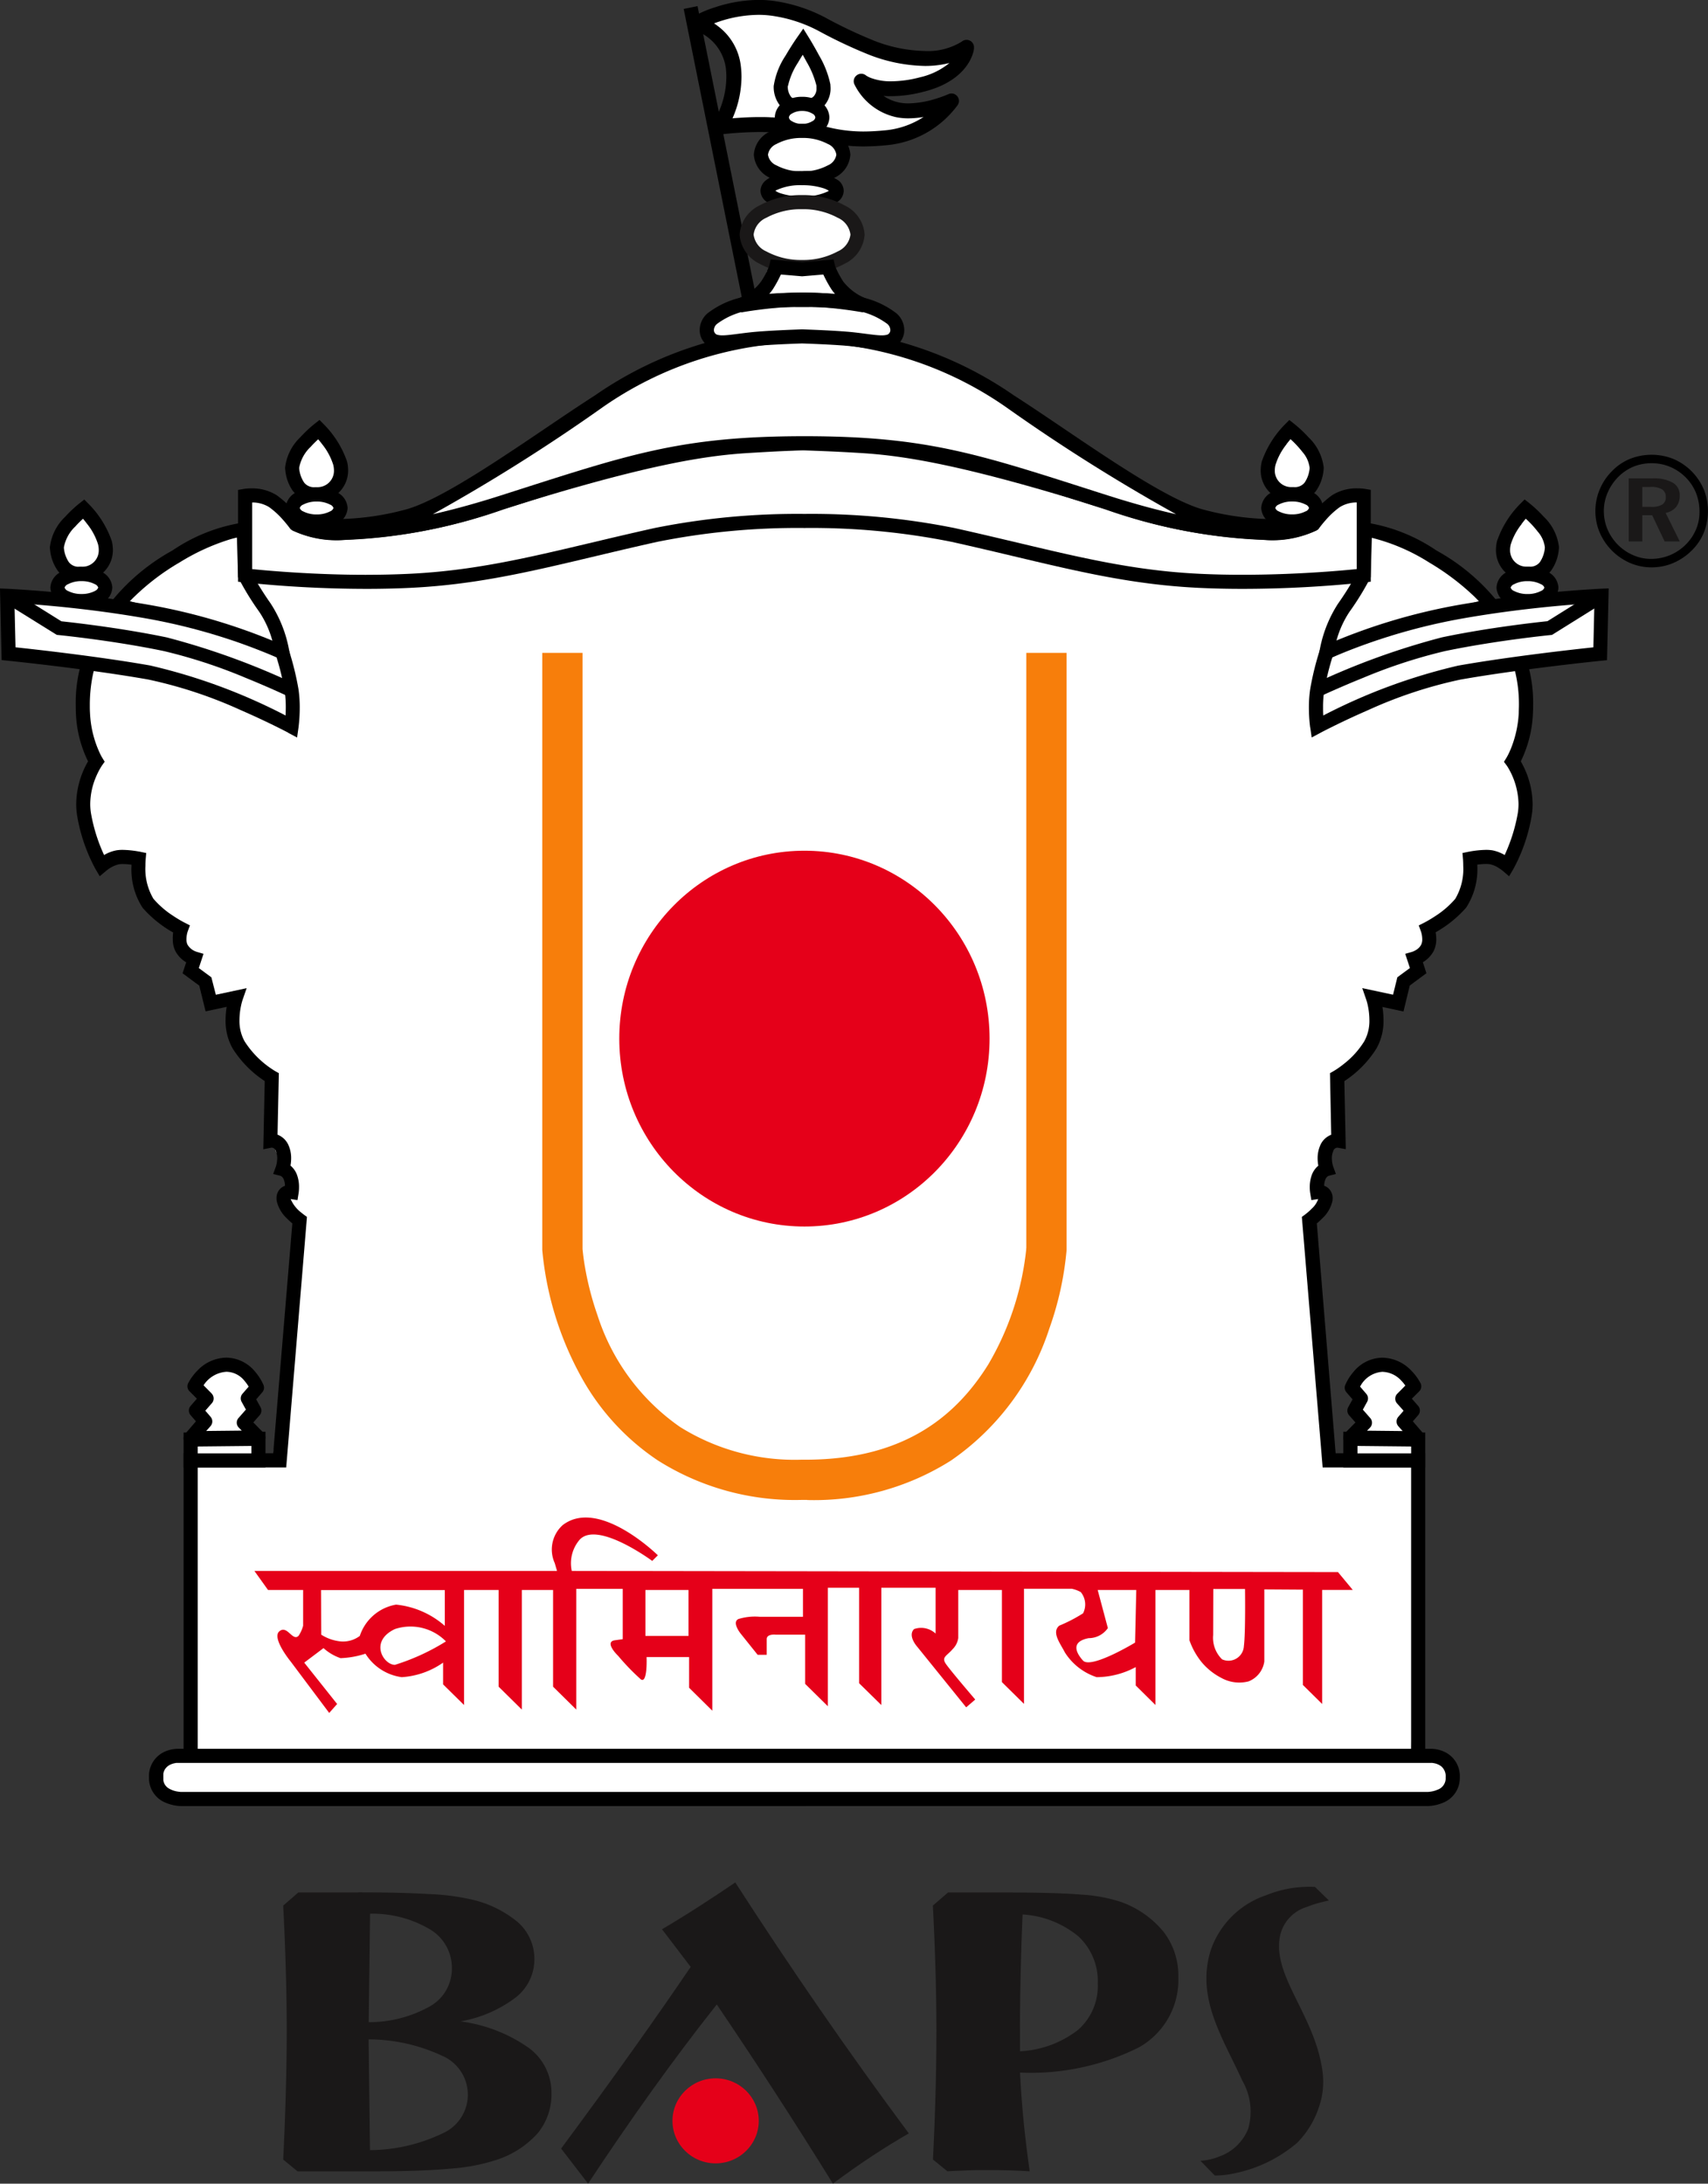 <svg id="Layer_1" data-name="Layer 1" xmlns="http://www.w3.org/2000/svg" viewBox="0 0 69.216 88.472">
  <rect x="0" y="0" width="69.216" height="88.472" fill="#333333" stroke="none"/>
  <defs>
    <style>
      .cls-1 {
        fill: #fff;
      }

      .cls-2 {
        fill: #1a1818;
      }

      .cls-3 {
        fill: #f77e0b;
      }

      .cls-4 {
        fill: #e50019;
      }
    </style>
  </defs>
  <title>2f973e72-7610-4f19-b1a6-091876f1f7a2</title>
  <g>
    <polygon class="cls-1" points="3.605 26.935 7.152 27.585 11.585 29.476 11.88 27.88 11.112 25.28 9.93 23.329 14.067 23.566 19.387 23.27 25.83 21.793 30.44 21.083 36.115 21.319 40.134 22.029 44.745 23.211 47.05 23.447 51.956 23.506 54.814 23.541 55.296 23.599 54.497 24.689 53.633 26.171 53.374 27.289 53.197 28.944 53.315 29.535 55.266 28.59 57.866 27.526 60.349 27.053 61.59 26.876 61.768 27.349 61.827 29.476 61.472 30.482 61.295 30.836 61.768 31.9 61.768 33.2 61.472 34.146 61.118 34.974 60.29 34.619 59.521 34.737 59.403 36.156 59.048 36.688 57.985 37.515 57.926 37.929 57.866 38.342 57.334 38.816 57.453 39.23 56.921 39.702 56.684 40.588 55.798 40.412 55.798 41.652 55.384 42.48 54.438 43.485 54.202 43.839 54.261 45.967 53.906 46.381 53.67 47.15 53.67 47.445 53.374 47.741 53.315 48.154 53.611 48.391 53.611 48.864 53.352 49.568 53.019 49.81 53.906 59.208 57.453 59.149 57.186 71.139 7.743 71.088 7.743 59.089 11.053 59.149 12.117 49.455 11.526 48.628 11.88 48.154 11.644 47.445 11.18 46.655 11.053 45.908 10.876 43.544 9.693 42.362 9.398 41.003 9.575 40.234 8.688 40.588 8.275 39.82 7.743 39.17 7.565 38.579 7.329 37.633 6.561 37.101 5.674 36.156 5.682 34.512 4.137 34.974 3.369 33.378 3.428 31.605 3.901 30.6 3.369 29.063 3.605 26.935"/>
    <rect class="cls-1" x="6.622" y="71.168" width="52.053" height="1.757"/>
    <polygon class="cls-1" points="33.748 10.998 31.073 10.992 31.073 12.009 33.957 12.009 33.748 10.998"/>
    <path d="M84.2,34.554a2.33,2.33,0,0,0-1.228-1.237,2.381,2.381,0,0,0-1.758-.008,2.122,2.122,0,0,0-.721.484,2.3,2.3,0,0,0-.511.755,2.24,2.24,0,0,0-.177.875,2.216,2.216,0,0,0,.17.86,2.366,2.366,0,0,0,1.237,1.247,2.2,2.2,0,0,0,.87.177,2.233,2.233,0,0,0,.868-0.172,2.376,2.376,0,0,0,.748-0.5,2.175,2.175,0,0,0,.5-0.73A2.37,2.37,0,0,0,84.2,34.554Zm-0.324,1.632a1.9,1.9,0,0,1-.42.61,1.974,1.974,0,0,1-.644.423,2,2,0,0,1-.757.145,1.792,1.792,0,0,1-.719-0.151,1.987,1.987,0,0,1-1.043-1.054,1.906,1.906,0,0,1-.145-0.734,1.858,1.858,0,0,1,.151-0.738,2.056,2.056,0,0,1,.435-0.646,1.885,1.885,0,0,1,.614-0.414,1.936,1.936,0,0,1,.738-0.139,1.894,1.894,0,0,1,.747.147,1.967,1.967,0,0,1,.637.431,1.9,1.9,0,0,1,.415.631,2.043,2.043,0,0,1,.139.759A1.837,1.837,0,0,1,83.878,36.186Z" transform="translate(-15.153 -14.72)"/>
    <path d="M22.593,86V73.6h3.631L27,64.288c-0.059-.05-0.132-0.116-0.21-0.194h0a1.393,1.393,0,0,1-.423-0.714h0a0.83,0.83,0,0,1-.008-0.11h0a0.523,0.523,0,0,1,.244-0.461h0a0.564,0.564,0,0,1,.1-0.046h0a0.77,0.77,0,0,0-.046-0.245h0a0.264,0.264,0,0,0-.134-0.158h0l-0.3-.076,0.11-.3s0.011-.028.025-0.092h0a1.169,1.169,0,0,0,.029-0.247h0a0.721,0.721,0,0,0-.049-0.272h0a0.188,0.188,0,0,0-.178-0.156h0l-0.337.066,0.058-2.763a4.35,4.35,0,0,1-1.3-1.321h0a2.254,2.254,0,0,1-.287-1.152h0a3.456,3.456,0,0,1,.044-0.533h0l-0.853.182-0.257-1.043-0.676-.5,0.146-.445a1.152,1.152,0,0,1-.443-0.465h0a1.058,1.058,0,0,1-.1-0.471h0A1.57,1.57,0,0,1,22.17,52.5h0a4.7,4.7,0,0,1-1.237-1h0a2.84,2.84,0,0,1-.451-1.693h0V49.754h0a2.727,2.727,0,0,0-.352-0.027h0a0.966,0.966,0,0,0-.167.012h0a1.268,1.268,0,0,0-.467.231h0c-0.03.023-.042,0.033-0.042,0.033h0l-0.259.219-0.172-.292a6.921,6.921,0,0,1-.736-2.117h0a2.948,2.948,0,0,1-.046-0.518h0a3.531,3.531,0,0,1,.481-1.728h0a4.832,4.832,0,0,1-.493-1.946h0c-0.005-.113-0.007-0.224-0.007-0.33h0a5.7,5.7,0,0,1,.239-1.746h0l0.025-.073,4.66-4.009,3.483-.795,7.766-.342L42.762,32.3l6.221-1.4,6.957,2.789L62,36.671l5.631,0.255,5.015,0.614,4.373,3.937,0.024,0.069a5.689,5.689,0,0,1,.239,1.745h0c0,0.106,0,.216-0.008.33h0a4.834,4.834,0,0,1-.492,1.946h0a3.544,3.544,0,0,1,.48,1.728h0a2.928,2.928,0,0,1-.046.518h0a6.91,6.91,0,0,1-.735,2.117h0l-0.172.292L76.049,50l-0.043-.033h0c-0.03-.023-0.074-0.054-0.126-0.085h0a1.028,1.028,0,0,0-.342-0.146h0a1,1,0,0,0-.165-0.012h0a2.92,2.92,0,0,0-.353.026h0c0,0.016,0,.032,0,0.049h0a2.849,2.849,0,0,1-.451,1.693h0a4.713,4.713,0,0,1-1.238,1h0a1.671,1.671,0,0,1,.026.277h0a1.072,1.072,0,0,1-.1.471h0a1.156,1.156,0,0,1-.444.465h0l0.145,0.445-0.675.5L72.028,55.7l-0.853-.183a3.453,3.453,0,0,1,.044.533h0a2.257,2.257,0,0,1-.287,1.152h0a4.323,4.323,0,0,1-1.3,1.321h0l0.058,2.756-0.336-.06h0a0.188,0.188,0,0,0-.178.156h0a0.7,0.7,0,0,0-.05.272h0a1.125,1.125,0,0,0,.029.246h0a0.922,0.922,0,0,0,.025.092h0l0.11,0.3-0.3.076h0a0.238,0.238,0,0,0-.031.017h0a0.3,0.3,0,0,0-.1.138h0a0.808,0.808,0,0,0-.046.246h0a0.593,0.593,0,0,1,.1.046h0a0.525,0.525,0,0,1,.244.461h0a0.891,0.891,0,0,1-.008.111h0a1.383,1.383,0,0,1-.423.714h0c-0.077.078-.15,0.144-0.209,0.194h0L69.279,73.6h3.632V85.858H72.338V74.175H68.753L67.91,64.024l0.128-.094s0.029-.021.08-0.064h0c0.051-.042.121-0.1,0.189-0.173h0a0.938,0.938,0,0,0,.264-0.39h0V63.3h0l-0.276.042-0.046-.279a1.435,1.435,0,0,1-.018-0.244h0a1.411,1.411,0,0,1,.087-0.508h0a0.885,0.885,0,0,1,.259-0.362h0a1.73,1.73,0,0,1-.028-0.3h0a1.276,1.276,0,0,1,.094-0.494h0a0.793,0.793,0,0,1,.457-0.46h0L69.05,58.2l0.147-.084s0.043-.024.126-0.079h0c0.082-.055.2-0.137,0.327-0.242h0a3.471,3.471,0,0,0,.79-0.888h0a1.7,1.7,0,0,0,.207-0.86h0a2.87,2.87,0,0,0-.063-0.583h0a2.043,2.043,0,0,0-.061-0.231h0l-0.165-.479,1.248,0.267,0.174-.706,0.509-.375L72.1,53.365l0.284-.082,0.033-.013h0a0.753,0.753,0,0,0,.109-0.054h0a0.556,0.556,0,0,0,.22-0.222h0a0.494,0.494,0,0,0,.043-0.219h0a1.049,1.049,0,0,0-.028-0.23h0a0.8,0.8,0,0,0-.026-0.091h0l-0.088-.239,0.227-.115a5.147,5.147,0,0,0,.462-0.276h0a3.664,3.664,0,0,0,.791-0.687h0A2.367,2.367,0,0,0,74.45,49.8h0c0-.165-0.009-0.265-0.009-0.265h0l-0.022-.255,0.249-.051a4.139,4.139,0,0,1,.706-0.076h0a1.621,1.621,0,0,1,.261.019h0a1.574,1.574,0,0,1,.494.19h0c0.033-.071.071-0.155,0.11-0.25h0a6.816,6.816,0,0,0,.414-1.4h0a2.353,2.353,0,0,0,.037-0.417h0a2.982,2.982,0,0,0-.405-1.444h0c-0.044-.076-0.068-0.109-0.068-0.109h0L76.1,45.586l0.1-.162s0.022-.034.064-0.116h0a3.368,3.368,0,0,0,.159-0.364h0A4.413,4.413,0,0,0,76.7,43.6h0c0-.105.007-0.208,0.007-0.3h0a5.6,5.6,0,0,0-.177-1.459h0L76.523,41.8h0L72.4,38.086l-4.815-.59-5.727-.26-6.145-3.031-6.773-2.715L42.952,32.84l-8.414,4.053-7.831.346-3.295.752L18.98,41.805l-0.008.028h0C18.953,41.9,18.927,42,18.9,42.14h0a6.069,6.069,0,0,0-.107,1.152h0c0,0.1,0,.2.007,0.3h0a4.268,4.268,0,0,0,.431,1.711h0c0.042,0.082.064,0.116,0.064,0.116h0l0.1,0.162-0.112.157s-0.023.033-.067,0.109h0a2.976,2.976,0,0,0-.165.33h0a2.864,2.864,0,0,0-.241,1.115h0a2.3,2.3,0,0,0,.037.417h0a6.775,6.775,0,0,0,.524,1.653h0a1.555,1.555,0,0,1,.491-0.189h0a1.527,1.527,0,0,1,.265-0.02h0a4.117,4.117,0,0,1,.7.076h0l0.252,0.051-0.023.255s-0.01.1-.01,0.264h0a2.367,2.367,0,0,0,.324,1.334h0a3.675,3.675,0,0,0,.791.687h0a4.832,4.832,0,0,0,.462.276h0l0.227,0.116-0.088.239a0.771,0.771,0,0,0-.026.091h0a1.076,1.076,0,0,0-.028.23h0a0.5,0.5,0,0,0,.042.218h0a0.644,0.644,0,0,0,.329.277h0l0.033,0.013h0L23.4,53.365l-0.19.577,0.509,0.375L23.9,55.023l1.248-.267-0.166.48a2.268,2.268,0,0,0-.061.231h0a2.9,2.9,0,0,0-.064.583h0a1.7,1.7,0,0,0,.208.86h0a3.8,3.8,0,0,0,1.118,1.13h0c0.081,0.055.125,0.079,0.125,0.079h0L26.453,58.2,26.4,60.692a0.8,0.8,0,0,1,.458.46h0a1.277,1.277,0,0,1,.094.494h0a1.739,1.739,0,0,1-.027.3h0a0.871,0.871,0,0,1,.259.362h0a1.394,1.394,0,0,1,.087.507h0a1.6,1.6,0,0,1-.017.244h0l-0.046.283L26.931,63.3v0h0a1.4,1.4,0,0,0,.453.566h0c0.051,0.043.08,0.064,0.08,0.064h0l0.128,0.094L26.751,74.175H23.165V85.714L22.593,86h0Z" transform="translate(-15.153 -14.72)"/>
    <path d="M19.453,39.4l0.228-.327a8.357,8.357,0,0,1,2.458-2.049h0a6.97,6.97,0,0,1,2.879-1.134h0l0.292-.016,0.061,2.086c0.029,0.057.084,0.159,0.165,0.3h0c0.131,0.226.329,0.547,0.592,0.921h0a5.158,5.158,0,0,1,.749,1.924h0L26.6,41.15l0.078-.275L26.6,41.15l0.282-.044,0.07,0.441L19.453,39.4h0Z" transform="translate(-15.153 -14.72)"/>
    <path class="cls-1" d="M26.209,40.742c-0.011-.04-0.022-0.081-0.036-0.124h0a3.984,3.984,0,0,0-.512-1.107h0a11.2,11.2,0,0,1-.831-1.35h0L24.8,38.1l-0.046-1.6c-0.1.022-.222,0.052-0.368,0.1h0a8.8,8.8,0,0,0-1.955.907h0a9.431,9.431,0,0,0-2.015,1.57h0l5.79,1.658h0Z" transform="translate(-15.153 -14.72)"/>
    <path d="M68.625,41.106a5.154,5.154,0,0,1,.749-1.925h0c0.264-.374.461-0.695,0.592-0.921h0c0.081-.14.135-0.241,0.165-0.3h0l0.06-2.087,0.293,0.016a6.977,6.977,0,0,1,2.879,1.134h0a8.327,8.327,0,0,1,2.457,2.049h0L76.05,39.4l-7.063,2.022-0.431.123,0.069-.441h0Z" transform="translate(-15.153 -14.72)"/>
    <path class="cls-1" d="M70.7,38.1l-0.027.056a11.189,11.189,0,0,1-.831,1.35h0a3.984,3.984,0,0,0-.512,1.107h0c-0.013.043-.025,0.084-0.036,0.124h0l5.79-1.658c-0.065-.069-0.142-0.149-0.233-0.235h0a10.038,10.038,0,0,0-1.781-1.334h0a7.906,7.906,0,0,0-2.324-1h0L70.7,38.1h0Z" transform="translate(-15.153 -14.72)"/>
    <polygon points="27.706 0.36 28.267 0.248 30.691 12.277 30.131 12.39 27.706 0.36 27.706 0.36"/>
    <path d="M48.328,20.4a9.136,9.136,0,0,0-1.93-.319h0c-0.149-.009-0.3-0.012-0.457-0.012h0a13.993,13.993,0,0,0-1.6.1h0a0.3,0.3,0,0,1-.3-0.141h0a0.3,0.3,0,0,1,.007-0.329h0s0.028-.04.079-0.131h0a3.591,3.591,0,0,0,.187-0.393h0a3.58,3.58,0,0,0,.274-1.339h0a2.985,2.985,0,0,0-.023-0.376h0a1.892,1.892,0,0,0-1.227-1.5h0l-0.038-.014h0A0.3,0.3,0,0,1,43.1,15.7h0a0.3,0.3,0,0,1,.131-0.294h0a4.324,4.324,0,0,1,.894-0.389h0a5.725,5.725,0,0,1,1.769-.3h0a4.466,4.466,0,0,1,.8.07h0a6.354,6.354,0,0,1,1.894.64h0a18.77,18.77,0,0,0,1.861.89h0a5.928,5.928,0,0,0,2.178.469h0a2.584,2.584,0,0,0,1.492-.375h0l0.01-.006h0a0.3,0.3,0,0,1,.327-0.039h0a0.3,0.3,0,0,1,.167.284h0c0.017,0.078-.149,1.315-2.036,1.785h0a5.277,5.277,0,0,1-1.31.182h0c-0.114,0-.222,0-0.321-0.013h0a1.727,1.727,0,0,0,.643.271h0a1.868,1.868,0,0,0,.373.034h0a3.924,3.924,0,0,0,1.1-.187h0a4.813,4.813,0,0,0,.515-0.187h0a0.3,0.3,0,0,1,.354.078h0a0.3,0.3,0,0,1,.023.362h0A4.016,4.016,0,0,1,51.109,20.6h0a9.657,9.657,0,0,1-.975.054H50.124a6.606,6.606,0,0,1-1.8-.256h0Z" transform="translate(-15.153 -14.72)"/>
    <path class="cls-1" d="M46.433,19.474a9.718,9.718,0,0,1,2.042.336h0a6.009,6.009,0,0,0,1.658.238h0c0.262,0,.561-0.015.914-0.05h0a3.422,3.422,0,0,0,1.534-.538h0a3.854,3.854,0,0,1-.614.055h0a2.506,2.506,0,0,1-.492-0.046h0a2.478,2.478,0,0,1-1.7-1.337h0a0.3,0.3,0,0,1,.1-0.364h0a0.3,0.3,0,0,1,.375.011h0a0.21,0.21,0,0,0,.031.02h0a1.089,1.089,0,0,0,.171.082h0a2.292,2.292,0,0,0,.827.133h0a4.662,4.662,0,0,0,1.159-.163h0a2.874,2.874,0,0,0,1.191-.579h0a3.972,3.972,0,0,1-1,.12h0a6.538,6.538,0,0,1-2.4-.512h0a19.368,19.368,0,0,1-1.912-.912h0a5.727,5.727,0,0,0-1.729-.585h0a3.887,3.887,0,0,0-.695-0.061h0a5.118,5.118,0,0,0-1.581.267h0c-0.079.025-.153,0.052-0.222,0.078h0c0.054,0.036.11,0.076,0.167,0.12h0a2.354,2.354,0,0,1,.917,1.6h0a3.588,3.588,0,0,1,.028.451h0a4.231,4.231,0,0,1-.364,1.675h0c0.305-.025.7-0.05,1.1-0.05h0c0.165,0,.331,0,0.493.014h0Z" transform="translate(-15.153 -14.72)"/>
    <path d="M27.032,34.627a1.749,1.749,0,0,1-.314-0.827h0a0.841,0.841,0,0,1-.011-0.138h0a2.022,2.022,0,0,1,.616-1.226h0a5.241,5.241,0,0,1,.578-0.544h0l0.2-.157,0.179,0.181a3.984,3.984,0,0,1,.936,1.5h0a1.55,1.55,0,0,1,.045.363h0a1.243,1.243,0,0,1-1.22,1.247h0c-0.041,0-.083,0-0.127,0H27.9a1.072,1.072,0,0,1-.865-0.4h0Z" transform="translate(-15.153 -14.72)"/>
    <path class="cls-1" d="M27.747,32.82a1.552,1.552,0,0,0-.468.842h0a0.344,0.344,0,0,0,0,.051h0a1.218,1.218,0,0,0,.2.56h0a0.5,0.5,0,0,0,.434.185h0c0.026,0,.056,0,0.085,0h0a0.664,0.664,0,0,0,.689-0.677h0a0.976,0.976,0,0,0-.029-0.227h0a2.542,2.542,0,0,0-.442-0.826h0c-0.06-.08-0.117-0.15-0.168-0.21h0c-0.089.081-.2,0.187-0.3,0.3h0Z" transform="translate(-15.153 -14.72)"/>
    <path d="M27.873,32.317" transform="translate(-15.153 -14.72)"/>
    <path d="M27.159,35.937a0.752,0.752,0,0,1-.429-0.635h0a0.752,0.752,0,0,1,.429-0.636h0a1.71,1.71,0,0,1,.826-0.2h0a1.709,1.709,0,0,1,.825.2h0a0.754,0.754,0,0,1,.43.636h0a0.753,0.753,0,0,1-.43.635h0a1.7,1.7,0,0,1-.825.2h0a1.7,1.7,0,0,1-.826-0.2h0Z" transform="translate(-15.153 -14.72)"/>
    <path class="cls-1" d="M28.529,35.439a0.227,0.227,0,0,0,.138-0.137h0a0.223,0.223,0,0,0-.138-0.138h0a1.135,1.135,0,0,0-.544-0.123h0a1.136,1.136,0,0,0-.545.123h0a0.226,0.226,0,0,0-.139.138h0a0.228,0.228,0,0,0,.139.137h0a1.148,1.148,0,0,0,.545.124h0a1.147,1.147,0,0,0,.544-0.124h0Z" transform="translate(-15.153 -14.72)"/>
    <path d="M17.5,37.851a1.74,1.74,0,0,1-.314-0.826h0a0.92,0.92,0,0,1-.011-0.139h0a2.02,2.02,0,0,1,.616-1.225h0a5.193,5.193,0,0,1,.578-0.545h0l0.2-.157,0.179,0.182a3.981,3.981,0,0,1,.935,1.5h0a1.555,1.555,0,0,1,.045.363h0a1.243,1.243,0,0,1-1.219,1.248h0c-0.041,0-.082,0-0.126,0H18.363a1.072,1.072,0,0,1-.865-0.4h0Z" transform="translate(-15.153 -14.72)"/>
    <path class="cls-1" d="M18.212,36.044a1.551,1.551,0,0,0-.468.842h0a0.287,0.287,0,0,0,0,.051h0a1.211,1.211,0,0,0,.2.56h0a0.5,0.5,0,0,0,.435.185h0c0.026,0,.055,0,0.084,0h0A0.663,0.663,0,0,0,19.155,37h0a0.923,0.923,0,0,0-.029-0.227h0a2.527,2.527,0,0,0-.442-0.826h0c-0.059-.079-0.116-0.15-0.167-0.21h0c-0.089.082-.2,0.187-0.3,0.3h0Z" transform="translate(-15.153 -14.72)"/>
    <g>
      <ellipse class="cls-1" cx="3.298" cy="23.807" rx="0.969" ry="0.547"/>
      <path d="M17.624,39.162a0.753,0.753,0,0,1-.43-0.635h0a0.751,0.751,0,0,1,.43-0.635h0a1.7,1.7,0,0,1,.826-0.2h0a1.7,1.7,0,0,1,.826.2h0a0.752,0.752,0,0,1,.429.635h0a0.753,0.753,0,0,1-.429.635h0a1.7,1.7,0,0,1-.826.2h0a1.7,1.7,0,0,1-.826-0.2h0Zm1.371-.5a0.225,0.225,0,0,0,.138-0.137h0A0.226,0.226,0,0,0,19,38.389h0a1.138,1.138,0,0,0-.545-0.124h0a1.139,1.139,0,0,0-.545.124h0a0.232,0.232,0,0,0-.139.137h0a0.231,0.231,0,0,0,.138.137h0a1.153,1.153,0,0,0,.546.123h0A1.151,1.151,0,0,0,19,38.664h0Z" transform="translate(-15.153 -14.72)"/>
    </g>
    <path d="M26.838,44.408s-0.812-.432-1.933-0.919h0a18.113,18.113,0,0,0-3.746-1.238h0c-2.462-.435-5.684-0.762-5.689-0.762h0l-0.251-.026-0.06-2.6,0.286-.007-0.286.007-0.006-.3,0.3,0.012a48.328,48.328,0,0,1,5.8.661h0a23.976,23.976,0,0,1,5.458,1.662h0l0.111,0.052,0.039,0.117a11.58,11.58,0,0,1,.388,1.577h0a5.153,5.153,0,0,1,.051.741h0a6.445,6.445,0,0,1-.051.817h0l-0.057.4-0.36-.192h0Z" transform="translate(-15.153 -14.72)"/>
    <path class="cls-1" d="M21.259,41.688a23.211,23.211,0,0,1,5.466,2.02h0c0.005-.1.009-0.21,0.009-0.33h0a4.5,4.5,0,0,0-.044-0.656h0a10.445,10.445,0,0,0-.329-1.366h0c-0.208-.093-0.7-0.3-1.4-0.553h0a24.2,24.2,0,0,0-3.8-1.012h0c-1.524-.272-2.958-0.435-4.009-0.53h0c-0.629-.057-1.119-0.09-1.412-0.106h0l0.042,1.791c0.807,0.086,3.4.374,5.479,0.741h0Z" transform="translate(-15.153 -14.72)"/>
    <path d="M25.1,42.18A21.172,21.172,0,0,0,21.8,41.1h0c-2.08-.434-4.275-0.651-4.279-0.651h0l-0.067-.007L15.294,39.1l0.3-.485,2.045,1.277c0.386,0.041,2.367.257,4.272,0.653h0a29.767,29.767,0,0,1,5.181,1.88h0l-0.244.517S26.1,42.587,25.1,42.18h0Z" transform="translate(-15.153 -14.72)"/>
    <polygon points="7.44 59.456 7.44 58.323 7.44 58.04 10.758 58.006 10.758 59.456 7.44 59.456 7.44 59.456"/>
    <polygon class="cls-1" points="8.012 58.883 10.187 58.883 10.187 58.584 8.012 58.606 8.012 58.883 8.012 58.883"/>
    <path d="M22.619,73.113a0.286,0.286,0,0,1,.044-0.307h0l0.43-.5-0.216-.251a0.285,0.285,0,0,1,0-.374h0l0.255-.293-0.3-.3a0.285,0.285,0,0,1-.053-0.327h0a2.149,2.149,0,0,1,.376-0.512h0a1.642,1.642,0,0,1,1.173-.523h0a1.53,1.53,0,0,1,1.158.563h0a2.13,2.13,0,0,1,.345.544h0a0.284,0.284,0,0,1-.048.294h0l-0.247.288,0.174,0.318a0.286,0.286,0,0,1-.036.326h0l-0.256.292,0.406,0.412-0.2.2,0.2-.2a0.286,0.286,0,0,1,.061.31h0a0.287,0.287,0,0,1-.262.177h0l-2.747.028h0a0.288,0.288,0,0,1-.26-0.166h0Z" transform="translate(-15.153 -14.72)"/>
    <path class="cls-1" d="M23.729,71.18a0.286,0.286,0,0,1,.011.389h0l-0.267.305,0.214,0.249a0.286,0.286,0,0,1,0,.374h0l-0.177.2,1.44-.015-0.12-.122a0.285,0.285,0,0,1-.012-0.388h0l0.3-.342-0.174-.316a0.288,0.288,0,0,1,.034-0.324h0L25.23,70.9a1.679,1.679,0,0,0-.17-0.236h0a0.955,0.955,0,0,0-.726-0.366h0a1.192,1.192,0,0,0-.932.548h0l0.328,0.332h0Z" transform="translate(-15.153 -14.72)"/>
    <path d="M25.054,38.318L24.8,38.289v-3.72l0.237-.041a1.957,1.957,0,0,1,.307-0.021h0a1.858,1.858,0,0,1,1.033.285h0a4.493,4.493,0,0,1,.947.946h0l0.031,0.015h0a2.106,2.106,0,0,0,.3.1h0a5.656,5.656,0,0,0,1.489.165h0a20.66,20.66,0,0,0,6.036-1.156h0C41.1,33,43.623,32.613,45.43,32.5h0c0.993-.061,1.617-0.088,1.975-0.1h0V32.384L47.7,32.392s1.039,0.028,2.374.11h0c1.807,0.111,4.334.494,10.249,2.363h0a20.678,20.678,0,0,0,6.036,1.156h0a4.268,4.268,0,0,0,1.82-.284h0a4.482,4.482,0,0,1,.947-0.946h0a1.848,1.848,0,0,1,1.033-.285h0a1.966,1.966,0,0,1,.306.021h0l0.238,0.04v3.721l-0.253.029a47.668,47.668,0,0,1-4.943.261h0c-0.579,0-1.179-.012-1.783-0.041h0c-3.435-.167-6.095-0.994-10.013-1.865h0a28.808,28.808,0,0,0-5.958-.56h0a28.789,28.789,0,0,0-5.959.56h0c-3.918.871-6.577,1.7-10.013,1.865h0c-0.6.029-1.2,0.041-1.784,0.041h0a47.719,47.719,0,0,1-4.942-.262h0Z" transform="translate(-15.153 -14.72)"/>
    <path class="cls-1" d="M30,38.008c0.571,0,1.163-.012,1.756-0.041h0c3.351-.162,5.971-0.974,9.917-1.852h0a29.309,29.309,0,0,1,6.082-.573h0a29.349,29.349,0,0,1,6.083.573h0c3.945,0.878,6.566,1.691,9.916,1.852h0c0.594,0.029,1.185.041,1.756,0.04h0c2.132,0,3.972-.164,4.624-0.23h0v-2.7a1.284,1.284,0,0,0-.685.188h0a3.278,3.278,0,0,0-.584.54h0c-0.16.181-.258,0.319-0.258,0.319h0l-0.03.042-0.043.029a4.143,4.143,0,0,1-2.171.4h0a21.239,21.239,0,0,1-6.208-1.182h0c-5.9-1.863-8.364-2.23-10.112-2.338h0c-1.179-.073-2.121-0.1-2.317-0.108H47.7c-0.245.005-.9,0.026-2.232,0.108h0c-1.748.107-4.214,0.475-10.112,2.338h0a21.221,21.221,0,0,1-6.208,1.182h0a4.135,4.135,0,0,1-2.171-.4h0l-0.044-.03L26.9,36.124s-0.1-.139-0.258-0.319h0a3.3,3.3,0,0,0-.585-0.54h0a1.284,1.284,0,0,0-.685-0.187h0v2.7c0.653,0.065,2.492.231,4.623,0.231h0Z" transform="translate(-15.153 -14.72)"/>
    <path d="M66.341,36.585a21.706,21.706,0,0,1-6.407-1.23h0c-5.223-1.661-7.142-2.382-12.182-2.391h0c-5.041.008-6.959,0.729-12.182,2.391h0a21.728,21.728,0,0,1-6.408,1.23h0A4.34,4.34,0,0,1,26.98,36.2h0l0.193-.524s0.142,0.019.388,0.038h0c0.245,0.02.594,0.039,1.014,0.039h0a11.186,11.186,0,0,0,3.058-.4h0c1.793-.512,5.309-3.128,7.629-4.612h0a15.247,15.247,0,0,1,8.172-2.718h0v0H48.07v0a15.249,15.249,0,0,1,8.172,2.718h0c2.319,1.484,5.836,4.1,7.629,4.612h0l-0.081.275-0.034.118,0.034-.118,0.081-.275a11.185,11.185,0,0,0,3.057.4h0a11.3,11.3,0,0,0,1.4-.078h0L68.524,36.2a4.34,4.34,0,0,1-2.179.386h0Z" transform="translate(-15.153 -14.72)"/>
    <path class="cls-1" d="M60.107,34.811c1.014,0.323,1.913.565,2.708,0.744h0a74.323,74.323,0,0,1-6.879-4.33h0a14.586,14.586,0,0,0-8.152-2.632H47.72a14.589,14.589,0,0,0-8.152,2.632h0a74.616,74.616,0,0,1-6.876,4.329h0c0.794-.179,1.691-0.421,2.7-0.743h0c5.194-1.657,7.253-2.416,12.356-2.418h0c5.1,0,7.161.761,12.355,2.418h0Z" transform="translate(-15.153 -14.72)"/>
    <path d="M67.587,35.029c-0.044,0-.085,0-0.129,0h0a1.242,1.242,0,0,1-1.216-1.247h0a1.517,1.517,0,0,1,.045-0.364h0a3.994,3.994,0,0,1,.936-1.5h0l0.179-.181,0.2,0.157a5.1,5.1,0,0,1,.578.544h0a2.018,2.018,0,0,1,.616,1.226h0a1.066,1.066,0,0,1-.01.137h0a1.755,1.755,0,0,1-.315.828h0a1.071,1.071,0,0,1-.864.4h-0.02Z" transform="translate(-15.153 -14.72)"/>
    <path class="cls-1" d="M67.285,32.726a2.529,2.529,0,0,0-.442.827h0a0.944,0.944,0,0,0-.029.226h0a0.663,0.663,0,0,0,.686.676h0c0.032,0,.063,0,0.088,0h0a0.5,0.5,0,0,0,.435-0.184h0a1.211,1.211,0,0,0,.2-0.557h0a0.473,0.473,0,0,0,0-.055h0a1.173,1.173,0,0,0-.285-0.622h0a4.161,4.161,0,0,0-.487-0.524h0c-0.05.06-.108,0.13-0.168,0.21h0Z" transform="translate(-15.153 -14.72)"/>
    <path d="M66.693,35.937a0.751,0.751,0,0,1-.429-0.635h0a0.754,0.754,0,0,1,.429-0.636h0a1.708,1.708,0,0,1,.826-0.2h0a1.708,1.708,0,0,1,.826.2h0a0.754,0.754,0,0,1,.43.636h0a0.753,0.753,0,0,1-.43.635h0a1.7,1.7,0,0,1-.826.2h0a1.7,1.7,0,0,1-.826-0.2h0Z" transform="translate(-15.153 -14.72)"/>
    <path class="cls-1" d="M68.064,35.439A0.228,0.228,0,0,0,68.2,35.3h0a0.226,0.226,0,0,0-.138-0.138h0a1.14,1.14,0,0,0-.545-0.123h0a1.137,1.137,0,0,0-.545.123h0a0.23,0.23,0,0,0-.139.138h0a0.231,0.231,0,0,0,.139.137h0a1.149,1.149,0,0,0,.545.124h0a1.151,1.151,0,0,0,.545-0.124h0Z" transform="translate(-15.153 -14.72)"/>
    <path d="M77.121,38.254c-0.043,0-.085,0-0.128,0h0A1.242,1.242,0,0,1,75.776,37h0a1.532,1.532,0,0,1,.045-0.363h0a3.978,3.978,0,0,1,.936-1.5h0l0.179-.182,0.2,0.157a5.26,5.26,0,0,1,.578.545h0a2.014,2.014,0,0,1,.615,1.225h0a0.91,0.91,0,0,1-.01.137h0a1.753,1.753,0,0,1-.314.828h0a1.074,1.074,0,0,1-.866.4H77.121Z" transform="translate(-15.153 -14.72)"/>
    <path class="cls-1" d="M76.819,35.951a2.543,2.543,0,0,0-.443.825h0a0.946,0.946,0,0,0-.028.226h0a0.663,0.663,0,0,0,.686.677h0c0.033,0,.061,0,0.087,0h0a0.5,0.5,0,0,0,.435-0.184h0a1.211,1.211,0,0,0,.2-0.558h0a0.45,0.45,0,0,0,0-.054h0a1.174,1.174,0,0,0-.285-0.622h0a4.08,4.08,0,0,0-.487-0.525h0c-0.051.06-.108,0.131-0.168,0.211h0Z" transform="translate(-15.153 -14.72)"/>
    <path d="M76.227,39.162a0.751,0.751,0,0,1-.429-0.635h0a0.75,0.75,0,0,1,.429-0.635h0a1.7,1.7,0,0,1,.826-0.2h0a1.7,1.7,0,0,1,.826.2h0a0.752,0.752,0,0,1,.429.635h0a0.752,0.752,0,0,1-.429.635h0a1.7,1.7,0,0,1-.826.2h0a1.7,1.7,0,0,1-.826-0.2h0Z" transform="translate(-15.153 -14.72)"/>
    <path class="cls-1" d="M77.6,38.664a0.232,0.232,0,0,0,.139-0.137h0a0.233,0.233,0,0,0-.139-0.137h0a1.135,1.135,0,0,0-.545-0.124h0a1.135,1.135,0,0,0-.545.124h0a0.23,0.23,0,0,0-.139.137h0a0.229,0.229,0,0,0,.139.137h0a1.148,1.148,0,0,0,.545.123h0a1.148,1.148,0,0,0,.545-0.123h0Z" transform="translate(-15.153 -14.72)"/>
    <path d="M68.248,44.2a6.151,6.151,0,0,1-.052-0.817h0a4.958,4.958,0,0,1,.052-0.742h0a11.526,11.526,0,0,1,.388-1.577h0l0.039-.117,0.111-.052a23.98,23.98,0,0,1,5.458-1.663h0a48.353,48.353,0,0,1,5.8-.66h0l0.3-.013-0.067,2.908-0.251.025c-0.006,0-3.227.328-5.689,0.762h0A18.071,18.071,0,0,0,70.6,43.489h0c-1.121.487-1.931,0.918-1.932,0.919h0l-0.36.191-0.057-.4h0Z" transform="translate(-15.153 -14.72)"/>
    <path class="cls-1" d="M68.813,42.723a4.424,4.424,0,0,0-.044.656h0c0,0.12,0,.231.009,0.33h0a23.245,23.245,0,0,1,5.467-2.021h0c2.079-.367,4.672-0.655,5.479-0.741h0l0.041-1.791c-0.292.017-.783,0.049-1.412,0.106h0c-1.051.095-2.485,0.258-4.009,0.53h0a24.2,24.2,0,0,0-3.8,1.012h0c-0.7.249-1.193,0.459-1.4,0.553h0a10.534,10.534,0,0,0-.329,1.366h0Z" transform="translate(-15.153 -14.72)"/>
    <path d="M68.409,42.422a29.675,29.675,0,0,1,5.181-1.88h0c1.906-.4,3.889-0.614,4.272-0.654h0l2.044-1.277,0.3,0.485-2.158,1.347-0.066.007s-2.2.218-4.279,0.651h0a21.258,21.258,0,0,0-3.3,1.078h0c-1.009.407-1.754,0.758-1.756,0.759h0l-0.244-.517h0Z" transform="translate(-15.153 -14.72)"/>
    <path d="M47.764,87.895H22.5a1.732,1.732,0,0,1-.624-0.133h0a1.073,1.073,0,0,1-.685-1.027h0a1.082,1.082,0,0,1,.587-1.021h0a1.343,1.343,0,0,1,.561-0.14H73.163v0.571H22.324c-0.016,0-.04,0-0.071.009h0a0.714,0.714,0,0,0-.214.069h0a0.5,0.5,0,0,0-.274.511h0a0.477,0.477,0,0,0,.2.428h0a1,1,0,0,0,.415.148h0a0.89,0.89,0,0,0,.12.012H73s0.042,0,.12-0.012h0a1.024,1.024,0,0,0,.28-0.076h0a0.49,0.49,0,0,0,.338-0.5h0a0.532,0.532,0,0,0-.171-0.444h0a0.684,0.684,0,0,0-.317-0.136h0a0.477,0.477,0,0,0-.087-0.01h0V85.573a1.341,1.341,0,0,1,.56.14h0a1.08,1.08,0,0,1,.587,1.021h0a1.074,1.074,0,0,1-.684,1.027h0a1.734,1.734,0,0,1-.625.133H47.764Z" transform="translate(-15.153 -14.72)"/>
    <polygon points="54.439 59.456 54.439 58.006 57.475 58.037 57.475 58.037 57.758 58.04 57.758 59.456 54.439 59.456 54.439 59.456"/>
    <polygon class="cls-1" points="55.011 58.884 57.186 58.884 57.186 58.606 55.011 58.584 55.011 58.884 55.011 58.884"/>
    <path d="M72.622,73.279l-2.747-.028h0a0.285,0.285,0,0,1-.261-0.177h0a0.287,0.287,0,0,1,.06-0.31h0l0.407-.412-0.256-.292a0.287,0.287,0,0,1-.036-0.326h0l0.175-.318-0.248-.287a0.284,0.284,0,0,1-.048-0.294h0a2.1,2.1,0,0,1,.345-0.545h0a1.528,1.528,0,0,1,1.158-.562h0a1.642,1.642,0,0,1,1.173.523h0a2.127,2.127,0,0,1,.376.511h0a0.286,0.286,0,0,1-.053.327h0l-0.3.3,0.256,0.292a0.287,0.287,0,0,1,0,.376h0l-0.215.249,0.43,0.5a0.285,0.285,0,0,1,.043.307h0a0.286,0.286,0,0,1-.259.166h0Z" transform="translate(-15.153 -14.72)"/>
    <path class="cls-1" d="M71.994,72.7l-0.177-.2a0.287,0.287,0,0,1,0-.374h0l0.215-.249-0.267-.3a0.286,0.286,0,0,1,.012-0.389h0l0.327-.331a1.669,1.669,0,0,0-.165-0.2h0A1.073,1.073,0,0,0,71.17,70.3h0a1.1,1.1,0,0,0-.9.6h0l0.251,0.292a0.284,0.284,0,0,1,.035.323h0l-0.174.317,0.3,0.342a0.286,0.286,0,0,1-.011.389h0l-0.121.122,1.44,0.015h0Z" transform="translate(-15.153 -14.72)"/>
    <path d="M46.784,19.025a1.222,1.222,0,0,1-.278-0.775h0c0-.019,0-0.032,0-0.039h0a3.054,3.054,0,0,1,.489-1.248h0c0.232-.4.46-0.725,0.463-0.729h0l0.248-.354,0.228,0.367s0.2,0.321.406,0.709h0a3.877,3.877,0,0,1,.465,1.188h0c0,0.044.006,0.09,0.006,0.137h0a1.043,1.043,0,0,1-.276.741h0a1.2,1.2,0,0,1-.816.334H47.71l-0.1,0H47.6a1.055,1.055,0,0,1-.813-0.333h0Z" transform="translate(-15.153 -14.72)"/>
    <path class="cls-1" d="M47.077,18.217a0.676,0.676,0,0,0,.135.429h0a0.489,0.489,0,0,0,.4.14h0l0.079,0h0a0.64,0.64,0,0,0,.435-0.16h0a0.47,0.47,0,0,0,.115-0.344h0c0-.027,0-0.057,0-0.086h0a3.682,3.682,0,0,0-.4-0.97h0c-0.055-.1-0.108-0.2-0.158-0.287h0c-0.059.094-.125,0.2-0.189,0.313h0a2.856,2.856,0,0,0-.411.961H47.059l0.019,0.006h0Z" transform="translate(-15.153 -14.72)"/>
    <path d="M46.919,20.1a0.761,0.761,0,0,1-.368-0.624h0a0.762,0.762,0,0,1,.368-0.626h0a1.335,1.335,0,0,1,.739-0.208h0a1.335,1.335,0,0,1,.739.208h0a0.762,0.762,0,0,1,.367.626h0a0.759,0.759,0,0,1-.367.624h0a1.332,1.332,0,0,1-.739.209h0a1.336,1.336,0,0,1-.739-0.209h0Z" transform="translate(-15.153 -14.72)"/>
    <path class="cls-1" d="M48.08,19.626a0.2,0.2,0,0,0,.114-0.149h0a0.2,0.2,0,0,0-.114-0.15h0a0.778,0.778,0,0,0-.421-0.112h0a0.78,0.78,0,0,0-.422.112h0a0.206,0.206,0,0,0-.114.15h0a0.2,0.2,0,0,0,.114.149h0a0.772,0.772,0,0,0,.422.113h0a0.769,0.769,0,0,0,.421-0.113h0Z" transform="translate(-15.153 -14.72)"/>
    <path d="M46.334,21.916a1.114,1.114,0,0,1-.632-0.928h0a1.115,1.115,0,0,1,.632-0.929h0a2.692,2.692,0,0,1,1.324-.32h0a2.689,2.689,0,0,1,1.323.32h0a1.115,1.115,0,0,1,.632.929h0a1.114,1.114,0,0,1-.632.928h0a2.693,2.693,0,0,1-1.323.321h0a2.7,2.7,0,0,1-1.324-.321h0Z" transform="translate(-15.153 -14.72)"/>
    <path class="cls-1" d="M46.621,20.554a0.562,0.562,0,0,0-.346.434h0a0.561,0.561,0,0,0,.346.433h0a2.13,2.13,0,0,0,1.038.244h0A2.132,2.132,0,0,0,48.7,21.42h0a0.564,0.564,0,0,0,.346-0.433h0a0.564,0.564,0,0,0-.346-0.434h0a2.132,2.132,0,0,0-1.038-.244H47.652a2.122,2.122,0,0,0-1.032.244h0Z" transform="translate(-15.153 -14.72)"/>
    <path d="M46.181,22.866a0.556,0.556,0,0,1-.209-0.416h0a0.555,0.555,0,0,1,.209-0.416h0a1.27,1.27,0,0,1,.39-0.215h0a3.261,3.261,0,0,1,1.088-.167h0a2.422,2.422,0,0,1,1.477.383h0a0.552,0.552,0,0,1,.208.416h0a0.554,0.554,0,0,1-.208.416h0a1.247,1.247,0,0,1-.389.215h0a3.25,3.25,0,0,1-1.089.168h0a2.423,2.423,0,0,1-1.478-.383h0Z" transform="translate(-15.153 -14.72)"/>
    <path class="cls-1" d="M48.709,22.471l0.032-.021h0a0.818,0.818,0,0,0-.191-0.094h0a2.7,2.7,0,0,0-.892-0.132h0a2.272,2.272,0,0,0-1.051.205h0l-0.032.021h0a0.79,0.79,0,0,0,.191.095h0a2.722,2.722,0,0,0,.892.133h0a2.274,2.274,0,0,0,1.05-.206h0Z" transform="translate(-15.153 -14.72)"/>
    <path class="cls-2" d="M45.925,25.4a1.418,1.418,0,0,1-.8-1.175h0a1.421,1.421,0,0,1,.8-1.177h0a3.5,3.5,0,0,1,1.734-.424h0a3.493,3.493,0,0,1,1.733.424h0a1.417,1.417,0,0,1,.8,1.177h0a1.415,1.415,0,0,1-.8,1.175h0a3.488,3.488,0,0,1-1.733.424h0a3.491,3.491,0,0,1-1.734-.424h0Z" transform="translate(-15.153 -14.72)"/>
    <path class="cls-1" d="M49.1,24.907a0.863,0.863,0,0,0,.517-0.682h0a0.862,0.862,0,0,0-.517-0.683h0a2.916,2.916,0,0,0-1.445-.346h0a2.918,2.918,0,0,0-1.445.346h0a0.861,0.861,0,0,0-.517.683h0a0.862,0.862,0,0,0,.517.682h0a2.927,2.927,0,0,0,1.445.346h0a2.926,2.926,0,0,0,1.445-.346h0Z" transform="translate(-15.153 -14.72)"/>
    <path d="M49.7,28.753c-0.61-.068-1.8-0.11-2.046-0.118h0c-0.248.008-1.435,0.05-2.047,0.118h0c-0.487.052-.847,0.123-1.175,0.124h0a1.311,1.311,0,0,1-.414-0.058h0a0.763,0.763,0,0,1-.51-0.732h0a0.907,0.907,0,0,1,.308-0.665h0a3.528,3.528,0,0,1,1.86-.726h0a11.87,11.87,0,0,1,1.755-.11h0l0.218,0h0c0.049,0,.125,0,0.226,0h0a12.1,12.1,0,0,1,1.756.111h0a3.53,3.53,0,0,1,1.86.726h0a0.908,0.908,0,0,1,.307.664h0a0.764,0.764,0,0,1-.511.733h0a1.321,1.321,0,0,1-.413.058h0c-0.328,0-.689-0.071-1.175-0.125h0Z" transform="translate(-15.153 -14.72)"/>
    <path class="cls-1" d="M47.668,28.064c0.233,0.008,1.438.049,2.1,0.122h0c0.506,0.057.874,0.122,1.113,0.121h0a0.765,0.765,0,0,0,.234-0.029h0a0.2,0.2,0,0,0,.118-0.191h0a0.337,0.337,0,0,0-.123-0.244h0a3.019,3.019,0,0,0-1.566-.581h0a11.615,11.615,0,0,0-1.662-.1h0c-0.1,0-.18,0-0.212,0H47.654l-0.218,0h0a11.309,11.309,0,0,0-1.661.1h0a3.013,3.013,0,0,0-1.565.581h0a0.33,0.33,0,0,0-.125.245h0a0.2,0.2,0,0,0,.117.19h0a0.767,0.767,0,0,0,.235.029h0c0.238,0,.607-0.065,1.112-0.121h0c0.662-.073,1.867-0.114,2.1-0.122h0.019Z" transform="translate(-15.153 -14.72)"/>
    <path class="cls-3" d="M47.867,75.49h-0.23a10.385,10.385,0,0,1-5.825-1.6h0a9.686,9.686,0,0,1-3.172-3.507h0a13.091,13.091,0,0,1-1.512-5.023h0V41.172h1.633v24.12l0,0.02h0c0,0.032.007,0.083,0.014,0.15h0c0.014,0.134.039,0.334,0.082,0.583h0a12.191,12.191,0,0,0,.509,1.964h0a8.763,8.763,0,0,0,3.341,4.522h0a8.756,8.756,0,0,0,4.93,1.329h0.23c4.017-.02,6.078-1.848,7.33-3.85h0a11.572,11.572,0,0,0,1.542-4.659h0c0-.031,0-0.051.005-0.064h0V41.172h1.632V65.365a12.781,12.781,0,0,1-.7,3.184h0a10.376,10.376,0,0,1-3.986,5.346h0a10.375,10.375,0,0,1-5.81,1.6H47.867Z" transform="translate(-15.153 -14.72)"/>
    <ellipse class="cls-4" cx="32.599" cy="42.08" rx="7.503" ry="7.613"/>
    <path class="cls-4" d="M66.389,79.115v2.921a1.023,1.023,0,0,1-.635.805,1.5,1.5,0,0,1-1.1-.136,2.58,2.58,0,0,1-.8-0.635,2.966,2.966,0,0,1-.5-0.895V79.138H61.978V83.8l-0.8-.792V82.263a3.37,3.37,0,0,1-1.584.408,2.41,2.41,0,0,1-1.286-1c-0.184-.362-0.551-0.815-0.23-1.086a6.189,6.189,0,0,0,.965-0.5,0.789,0.789,0,0,0-.092-0.86,1.251,1.251,0,0,0-.367-0.136H56.65v4.665l-0.895-.883V79.138H53.986v1.948a0.8,0.8,0,0,1-.23.453c-0.23.271-.459,0.317-0.276,0.588s1.194,1.45,1.194,1.45l-0.367.317-1.976-2.446S51.919,81,52.195,80.723a0.86,0.86,0,0,1,.873.182V79.048h-2.2V83.8l-0.9-.883V79.048H48.7v4.8l-0.919-.905V80.95H46.591s-0.367-.045-0.367.181v0.634H45.856l-0.689-.86s-0.367-.453-0.092-0.589a2.278,2.278,0,0,1,.873-0.091h1.745V79.093H44.019v4.937L43.078,83.1V81.856H41.355s0.046,1.087-.23.906a9.281,9.281,0,0,1-.919-0.951c-0.275-.271-0.459-0.589-0.138-0.634l0.321-.045V79.093H38.507v4.892l-0.941-.928V79.138H36.3v4.846l-0.941-.928V79.138h-1.4V83.8l-0.85-.837V82.082a3.268,3.268,0,0,1-1.676.589,2.05,2.05,0,0,1-1.47-.951,3.643,3.643,0,0,1-1.011.181,2,2,0,0,1-.689-0.407l-0.781.588,1.333,1.676-0.321.363-1.562-2.084s-0.781-.951-0.459-1.223,0.533,0.425.78,0.181a1.371,1.371,0,0,0,.184-0.407v-1.45H26.014l-0.551-.77H37.726l-0.092-.317a1.332,1.332,0,0,1,.321-1.54c1.47-1.132,3.858,1.223,3.858,1.223l-0.229.227s-2.215-1.64-2.939-.861a1.465,1.465,0,0,0-.321,1.268l31.05,0.046,0.6,0.724h-1.24v4.62l-0.781-.77V79.125ZM28.172,80.95a1.787,1.787,0,0,0,.781.272A1.129,1.129,0,0,0,29.734,81a1.883,1.883,0,0,1,1.47-1.268,3.526,3.526,0,0,1,1.975.861v-1.45H28.163Zm5.052,0.272a2.013,2.013,0,0,0-2.067-.5c-1.056.5-.459,1.45,0,1.45A8.85,8.85,0,0,0,33.225,81.222ZM41.309,81h1.745V79.138H41.309V81Zm18.74-.317a0.947,0.947,0,0,1-.781.408c-0.689.135-.551,0.544-0.23,0.905s2.113-.725,2.113-0.725L61.2,79.138H59.636Zm4.267,0.278a1.22,1.22,0,0,0,.362.988,0.625,0.625,0,0,0,.883-0.541c0.07-.511.046-2.31,0.046-2.31H64.321Z" transform="translate(-15.153 -14.72)"/>
    <g>
      <path class="cls-2" d="M30.146,101.834a6.925,6.925,0,0,0,2.957-.686,1.713,1.713,0,0,0-.018-3.131,7.122,7.122,0,0,0-2.994-.672l0.055,4.488h0ZM30.091,96.65a5.062,5.062,0,0,0,2.5-.65,1.751,1.751,0,0,0,.874-1.533,1.811,1.811,0,0,0-.88-1.574,4.583,4.583,0,0,0-2.435-.639l-0.055,4.4h0Zm-0.419-5.26q1.708,0,2.852.068a9.383,9.383,0,0,1,1.643.2,4.5,4.5,0,0,1,1.98.947,1.987,1.987,0,0,1,.662,1.5,1.956,1.956,0,0,1-.762,1.547,5.147,5.147,0,0,1-2.238.965,6.2,6.2,0,0,1,2.754,1.061,2.248,2.248,0,0,1,.938,1.84,2.484,2.484,0,0,1-.556,1.629,3.832,3.832,0,0,1-1.685,1.086,7.778,7.778,0,0,1-1.825.348c-0.781.074-1.777,0.111-2.979,0.111H27.209l-0.58-.477c0.048-.953.082-1.861,0.106-2.725S26.772,97.8,26.772,97s-0.012-1.625-.037-2.467-0.058-1.709-.106-2.607l0.613-.531h2.43Z" transform="translate(-15.153 -14.72)"/>
      <path class="cls-2" d="M44.2,95.932q-1.335,1.688-2.633,3.5t-2.582,3.758l-1.093-1.42q1.621-2.189,2.891-3.973t2.36-3.387L41.98,92.885q0.765-.451,1.512-0.932t1.458-.965q1.676,2.6,3.432,5.143t3.6,5.025q-0.71.407-1.476,0.91t-1.6,1.125q-1.157-1.866-2.327-3.67T44.2,95.932Z" transform="translate(-15.153 -14.72)"/>
      <path class="cls-2" d="M56.492,97.828a4.162,4.162,0,0,0,2.347-.865,2.366,2.366,0,0,0,.8-1.881,2.471,2.471,0,0,0-.783-1.908,3.927,3.927,0,0,0-2.263-.889c-0.037.836-.061,1.641-0.079,2.422s-0.027,1.531-.027,2.256v0.865h0Zm-2.946,4.863-0.586-.477c0.049-.953.082-1.861,0.106-2.725S53.1,97.8,53.1,97s-0.012-1.625-.037-2.463-0.058-1.713-.106-2.611l0.613-.531h2.242q2.181,0,3.194.088a6.34,6.34,0,0,1,1.567.293,3.935,3.935,0,0,1,1.74,1.221,2.909,2.909,0,0,1,.592,1.822A3.134,3.134,0,0,1,61.3,97.674a9.816,9.816,0,0,1-4.81,1.018c0.03,0.627.076,1.272,0.142,1.941s0.149,1.353.249,2.059c-0.273-.016-0.55-0.029-0.832-0.037s-0.565-.012-0.85-0.012-0.565,0-.838.012S53.812,102.676,53.546,102.691Z" transform="translate(-15.153 -14.72)"/>
      <path class="cls-2" d="M64.383,102.863l-0.584-.6a2.283,2.283,0,0,0,.384-0.051,2.219,2.219,0,0,0,.366-0.115,1.958,1.958,0,0,0,1.186-1.129,2.506,2.506,0,0,0-.239-1.951c-0.764-1.7-1.924-3.375-1.253-5.356a3.58,3.58,0,0,1,2.216-2.154,4.822,4.822,0,0,1,.965-0.277,4.932,4.932,0,0,1,1.017-.062l0.565,0.551c-0.165.035-.32,0.074-0.466,0.115a4.141,4.141,0,0,0-.408.141,1.569,1.569,0,0,0-1.1,1.154c-0.357,1.648,1.445,3.256,1.724,5.586a3.115,3.115,0,0,1-.136,1.322,3.729,3.729,0,0,1-.9,1.5,5.641,5.641,0,0,1-2.5,1.228A3.907,3.907,0,0,1,64.383,102.863Z" transform="translate(-15.153 -14.72)"/>
    </g>
    <ellipse class="cls-4" cx="29" cy="85.927" rx="1.748" ry="1.723"/>
    <path class="cls-2" d="M83.075,35.261a0.709,0.709,0,0,0,.147-0.463,0.572,0.572,0,0,0-.274-0.518,1.5,1.5,0,0,0-.807-0.177H81.157v2.556h0.549V35.593h0.4l0.507,1.066h0.612L82.652,35.5A0.711,0.711,0,0,0,83.075,35.261Zm-0.557-.1a0.835,0.835,0,0,1-.45.095H81.706V34.449h0.336a0.851,0.851,0,0,1,.469.1,0.348,0.348,0,0,1,.147.313A0.332,0.332,0,0,1,82.518,35.16Z" transform="translate(-15.153 -14.72)"/>
    <path d="M50.172,26.781a2.191,2.191,0,0,1-.854-0.663,4.36,4.36,0,0,1-.284-0.522,1.063,1.063,0,0,1-.041-0.106l-0.006-.018-0.054-.239-1.273.109-1.274-.109-0.054.239a2.981,2.981,0,0,1-.332.646,1.76,1.76,0,0,1-.575.513c-0.108.065-.207,0.116-0.279,0.15s-0.11.05-.11,0.05l0.157,0.547s0.315-.058.788-0.117a14.309,14.309,0,0,1,1.706-.117,13.546,13.546,0,0,1,1.67.116c0.457,0.058.765,0.117,0.766,0.116l0.16-.546S50.244,26.815,50.172,26.781Zm-2.486-.209c-0.479,0-.961.034-1.378,0.076a1.8,1.8,0,0,0,.177-0.229,5.088,5.088,0,0,0,.314-0.577l0.859,0.073,0.86-.073a4.908,4.908,0,0,0,.314.577,1.819,1.819,0,0,0,.172.224C48.607,26.6,48.148,26.572,47.686,26.572Z" transform="translate(-15.153 -14.72)"/>
  </g>
</svg>

